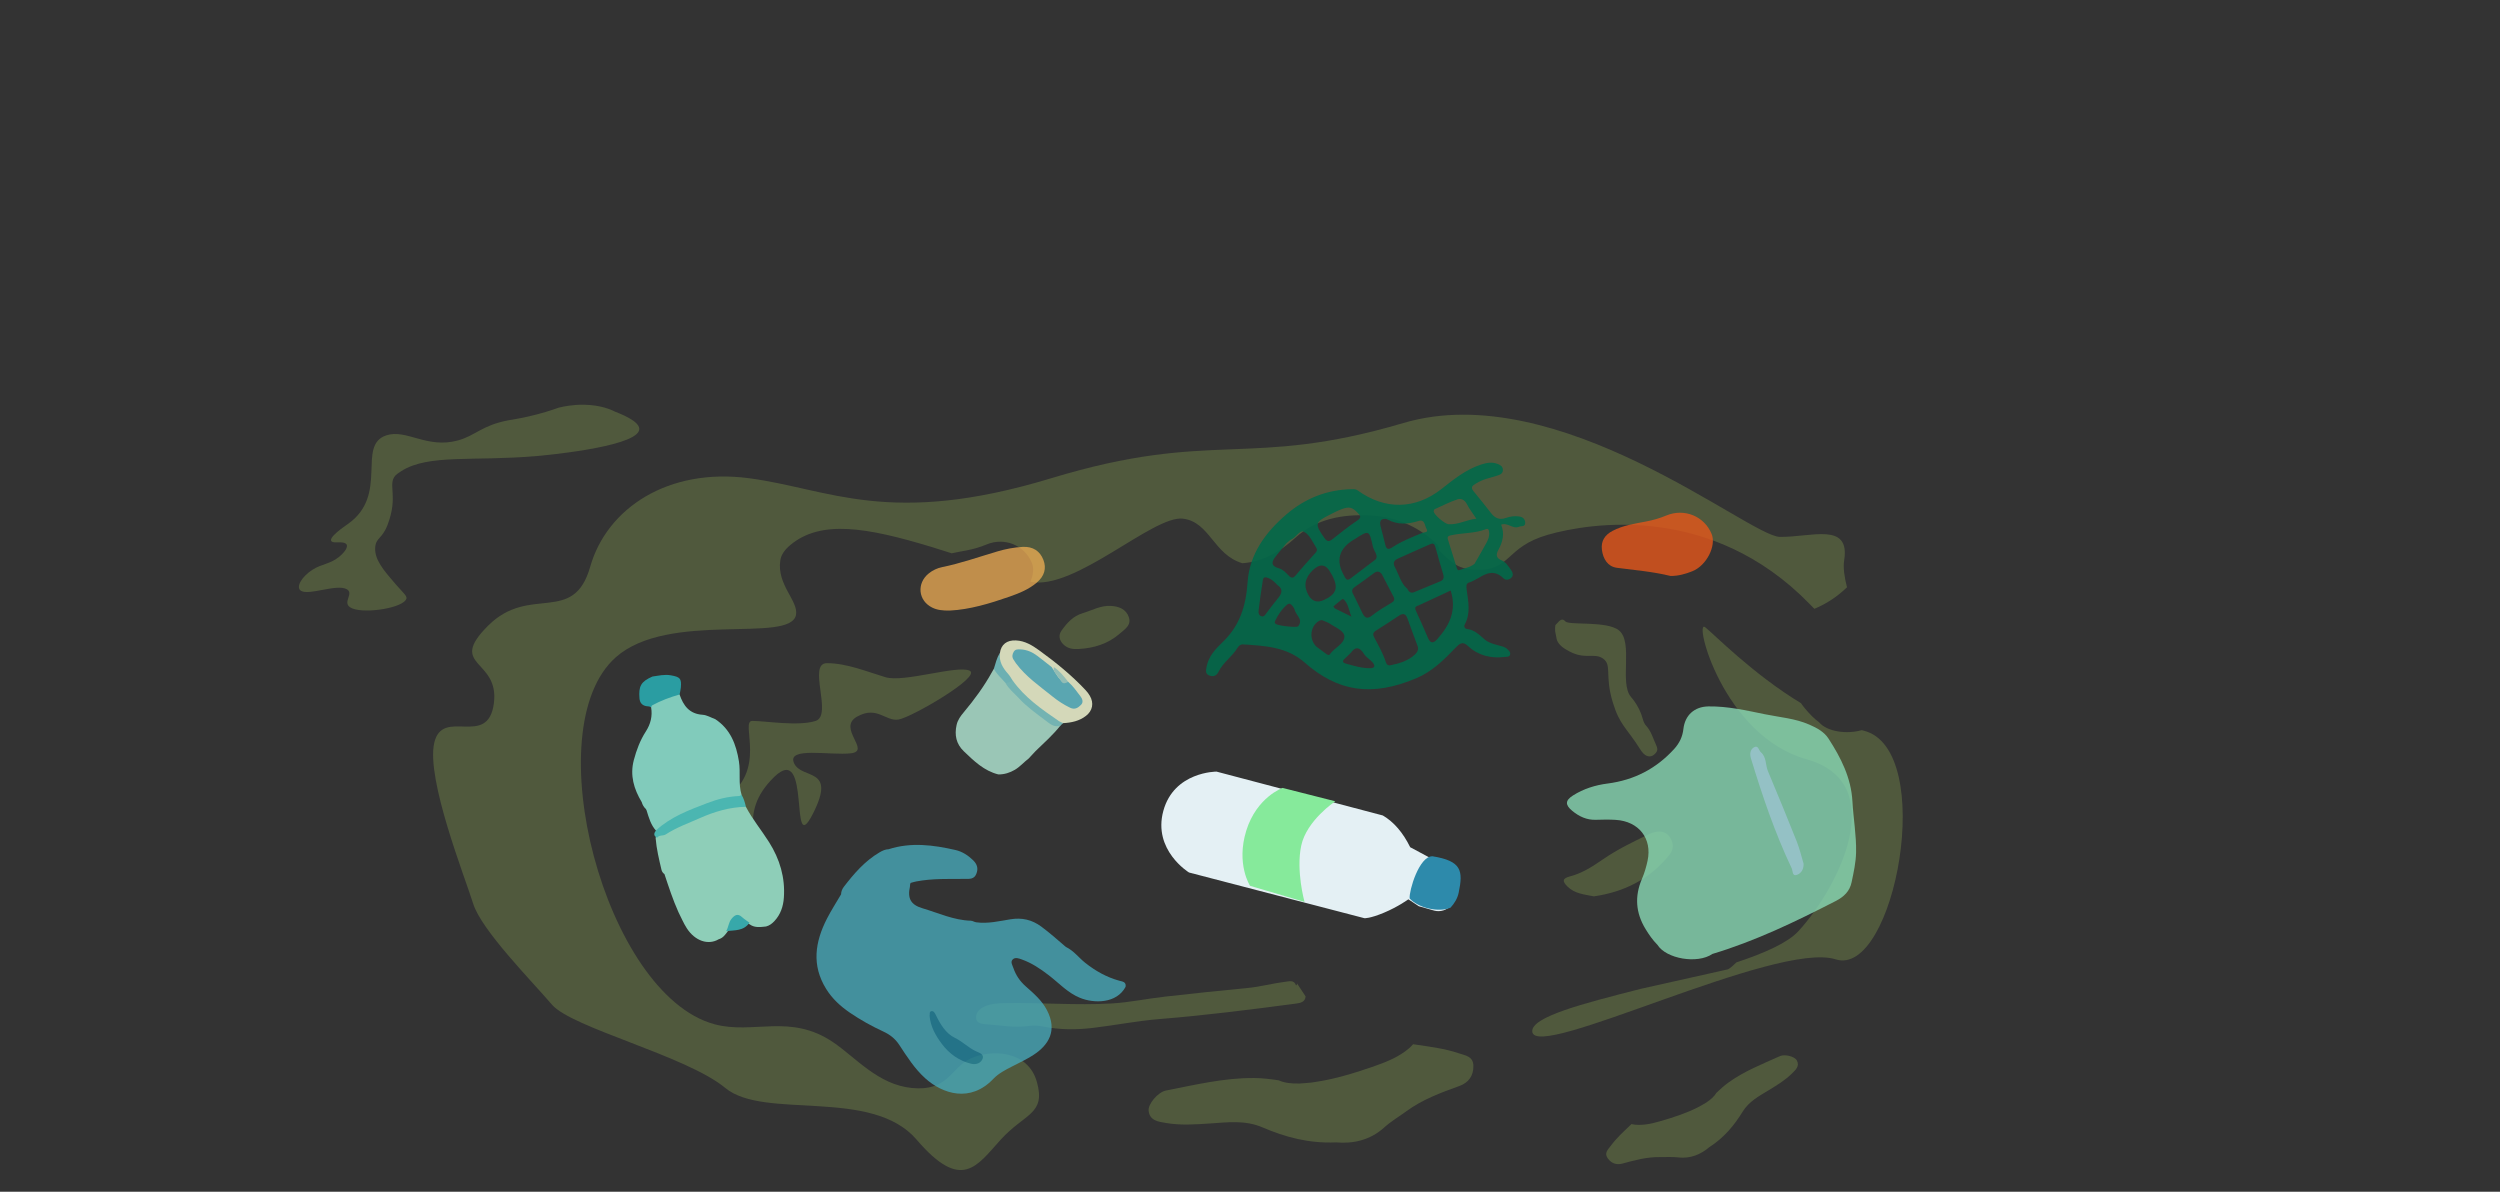 <?xml version="1.0" encoding="UTF-8"?><svg id="Layer_2" xmlns="http://www.w3.org/2000/svg" viewBox="0 0 3364.16 1603.68"><rect x="0" y="0" width="3364.16" height="1603.68" fill="#333333" stroke="none"/><g id="_2-scene"><g id="_2-waves"><path d="M828.76,884.36c71.18-62.86,234.54-17.8,242.36-56.81,3.73-18.63-26.14-40.68-21.08-73.59,1-6.52,4.84-13.24,13.12-20.24,41.11-34.78,103.21-24.11,190.53,2.34,10.35,3.13,19.23,5.95,26.98,8.51,6.41-1.44,12.91-2.55,19.35-3.77,9.56-1.81,18.69-4.43,27.57-8.13,24.2-10.06,51.19.91,60.98,24.91,2.93,7.18,1.81,16.49-2.02,25.25,59.26,12.55,165.14-89.65,205.18-84.9,36.2,4.29,41.16,48.46,80.09,60,27.99-2.13,50.33-15.11,71.55-34.43,28.17-25.66,64.05-31.91,101.17-29.78,33.12,1.9,62.41,13.83,86.97,36.61,2.11,1.95,3.87,3.47,4.44,6.62.26,1.45.55,2.88.86,4.29,14.44,13.14,22.88,24.87,49.37,25.62,47.5,1.35,39.07-30.66,96.42-47.16,57.35-16.49,220.4-42.56,352.38,92.89,2.24,2.3,4.42,4.52,6.53,6.66,16.18-6.68,30.78-16.29,43.9-28.94-3.42-13.62-5.4-26.5-3.81-36.26,8.5-52.26-45.02-30.83-86.58-31.58s-297.51-215.04-506.62-153.21c-209.12,61.83-255.3,7.92-473.7,74.26s-298.4,14.32-406.9,0-191.11,40.15-213.62,119.2c-22.5,79.05-81.26,23.28-137.28,79.16s15.79,44.28,7.64,104.88c-8.15,60.6-69.3,4.3-80.24,53.09-10.94,48.79,41.31,180.55,52.43,216.21s79.18,104.42,105.88,135.76,181.05,68.82,233.4,112.23,196.89-1.11,257.46,69.55,80.79,35.63,113.14,0,60.86-33.9,48.74-77.46c-12.12-43.57-62.36-44.17-89.19-31.77s-29.77,44.67-79.3,39.69c-45.2-4.55-74.91-40.51-105.32-61.26-58.33-39.79-107.56-10.17-160.43-24.59-146.88-40.07-240.98-397.89-132.35-493.82v-.03Z" fill="#50593d"/><path d="M2094.58,859.12c1.54,9.12,12.16,14.72,17.59,17.58,21.42,11.29,33.31,1.33,44.93,9.49,12.41,8.71,2.11,22.35,13.04,58.51,9.51,31.47,18.4,34.05,36.99,63.55,2.44,3.88,5.22,7.59,9.58,9.12,3.64,1.27,7.9.15,11.44-4.15,3.18-3.85,1.98-7.24.64-10.16-4.21-9.16-7.03-19.5-13.73-26.55-2.08-2.19-3.46-5.45-4.35-8.76-1.25-4.64-2.87-8.96-4.8-12.98-4.22-8.77-9.1-14.46-11.21-16.96-15.86-18.78,3.58-73.52-16.12-89.52-16.31-13.24-67.44-6.43-72.24-12.18-.25-.3-1.58-2.07-3.62-2.29-1.31-.14-2.86.43-4.77,2.19-1.65,1.74-3.3,3.48-4.95,5.22-.29,2.12-.52,5-.27,8.41,0,0,1.08,4.89,1.86,9.49h0Z" fill="#50593d"/><path d="M2447.89,971.99c-7.14-5.28-13.13-11.63-18.86-18.45-2.01-2.39-3.84-4.81-5.5-7.26-65.08-39.4-117.64-93.48-128.97-102.27-15.96-12.39,23.55,146.15,136.49,177.69,112.95,31.54,44.55,170.62-10.85,231.2-14.34,15.68-45.48,29.55-83.71,42.21-7.52,7.76-11.23,9.27-11.23,9.27l-75.29,16.86-42.06,9.42c-78.53,19.94-147.51,37.84-146.01,57.46,3.14,41.1,328.86-122.58,408.24-97.17,79.38,25.42,136.96-283.33,37.57-307.78-.82-.2-1.65-.43-2.47-.64-20.09,5.79-46.47,2.18-57.36-10.54h.01Z" fill="#50593d"/><path d="M1963.07,1417.39c-18.85-6.42-38.59-8.79-58.23-11.73-1.1-.17-2.2-.31-3.3-.45-1.67,1.97-3.57,3.89-5.77,5.74-13.38,11.31-29.36,17.8-45.65,23.5-26.75,9.36-53.73,17.7-80.31,21.55-3.13.55-6.31.95-9.55,1.19-3.75.39-7.49.69-11.21.87-11.53.21-20.4-.75-28.42-4.33-10.87-1.63-21.77-2.97-32.66-3.07-40.36-.38-79.54,9.14-118.87,16.81-10.89,2.12-24.49,18.2-23.44,27.34,1.56,13.57,13.54,14.63,23.44,16.35,19.69,3.41,39.59,1.93,59.44.64,23.68-1.55,46.94-4.8,70.49,5.33,30.29,13.02,62.22,21.7,98.56,20.14,22.59,1.98,45.69-2.46,65.3-20.24,8.96-8.12,19.65-14.32,29.45-21.54,21.72-16,46.64-25.1,71.69-34.17,11.94-4.33,18.86-13.42,18.67-26.97-.18-13.18-11.16-14.05-19.64-16.94v-.02Z" fill="#50593d"/><path d="M1012.32,1161.52c-15.16,25.06-97.71-49.49-37.9-86.55,59.8-37.06,20.7-104.87,37.93-104.87s61.88,7.58,85.26,0c23.37-7.58-11.54-77.7,15.16-77.7s54.12,11.58,78.97,18.95,96.45-16.64,113.08-8.84c16.64,7.79-77.7,62.54-95.39,65.7-17.69,3.16-29.06-19.16-56.22-3.79-27.16,15.37,19.58,46.12-8.21,49.28-27.8,3.16-86.76-9.32-76.44,13.34,10.32,22.66,57.91,4.13,25.27,68.15s-1.05-99.81-52.43-49.28c-51.38,50.54-13.9,90.55-29.06,115.61h-.02Z" fill="#50593d"/><path d="M1451.85,873.33c-7.94.52-15.3-.41-21.21-6.48-5.57-5.72-6.49-12.33-2.02-18.53,7.27-10.08,15.37-19.31,28.19-23.14,12.61-3.77,24.37-10.66,38.14-9.83,10.69.65,20.26,4.22,24,14.93,3.83,10.95-4.93,16.11-12.06,22.3-15.94,13.86-34.59,19.54-55.06,20.74h.02Z" fill="#50593d"/><path d="M2144.86,1206.2c-12.76-2.54-25.79-3.55-35.57-13.22-7.44-7.35-6.59-11.06,3.39-13.65,16.65-4.33,30.73-13.56,44.58-23.1,19.22-13.25,40.15-23.34,61.06-33.39,16.25-7.81,27.8-3.25,31.99,10.83,1.99,6.69-.33,12.33-3.99,16.87-26.16,32.5-60.78,49.8-101.47,55.66h.01Z" fill="#50593d"/><path d="M1745.41,1323.44c3.83,5.79,7.67,11.59,11.5,17.38-.55,7.03-6.07,8.76-12.36,9.59-61.29,8.14-122.59,15.95-184.15,20.89-30.08,2.41-60.02,8.4-90.09,11.97-22.27,2.64-44.45,2.55-66.19-1.84-6.04-1.22-12.71-1.83-18.88-.92-19.83,2.93-38.75-.83-58-2.18-6.14-.43-12.73-1.35-13.63-7.61-1-7,3.59-12.66,10.71-15.99,8.54-3.99,17.9-4.67,27-4.86,48.36-1,96.35,3.27,144.85.45,23.88-1.39,47.42-6.48,71.17-9.13,36.84-4.11,73.7-8.14,110.58-11.56,17.14-1.59,33.76-6.17,50.78-8.35,6.73-.86,12.63-2.78,15.29,4.63,0,0,.94-.16,1-.34.24-.69.29-1.42.42-2.14h0Z" fill="#50593d"/><path d="M2167.39,1542.1c7.6-10.47,17.19-19.11,26.52-28.03.52-.5,1.05-.99,1.58-1.47,1.62.42,3.35.72,5.21.89,11.34.99,22.25-1.54,33.03-4.62,17.7-5.05,35.15-10.72,50.69-18.63,1.87-.88,3.71-1.86,5.51-2.94,2.13-1.2,4.23-2.44,6.28-3.74,6.2-4.21,10.55-8.04,13.46-12.94,5.16-4.93,10.44-9.73,16.18-13.86,21.28-15.31,45.64-24.93,69.38-35.58,6.57-2.95,19.81.49,22.67,5.73,4.26,7.79-1.71,12.84-6.32,17.45-9.17,9.18-20.29,15.85-31.31,22.59-13.15,8.04-26.71,15.03-35.42,29.22-11.2,18.25-24.9,34.81-44.77,47.58-11.25,9.51-25.17,15.8-42.24,13.71-7.8-.96-15.79-.25-23.7-.41-17.52-.36-34.15,4.14-50.84,8.7-7.96,2.17-15.03-.06-20.01-7.32-4.84-7.06.66-11.64,4.08-16.35l.02.02Z" fill="#50593d"/><path d="M859.55,580.31c-10.16,22.05-129.98,32.75-137.78,33.42-85.54,7.33-144.82-2.97-181.52,20.05-4.08,2.56-6.99,4.83-7.87,5.78-11.46,12.3,4.31,27.67-11.06,67.23-7.3,18.79-15.6,16.52-16.45,30.24-.98,15.84,11.14,30.18,26.97,48.48,12.31,14.22,17.73,17.19,14.04,22.07-9.12,12.08-61.26,19.05-75.01,9.46-9.98-6.96,5.89-18.73-4.38-24.24-13.69-7.36-50.66,8.9-61.45,2.2-7.69-4.78,1.26-19.15,15.05-28.07,13.07-8.46,23.56-7.53,35.85-17.32,7.08-5.64,14.32-14.49,9.25-18.19-4.51-3.3-15.41-.07-18.87-2.8-5.9-4.68,17.7-20.65,21.39-23.21,56.4-39.17,11.6-106,52-119.53,26.96-9.03,54.63,18.16,96.18,6.87,24-6.52,32.18-20.32,68.16-27.18,7.25-1.38,13.83-2.14,26.69-5.06,17.88-4.05,31.92-8.66,41.13-11.97,6.85-1.69,19.1-4.13,33.88-3.92,22.8.33,36.92,6.79,41.8,9.3,17.06,6.57,36.65,16.32,32,26.41v-.02Z" fill="#50593d"/></g><g id="_2-plastic-bag-2" opacity=".8"><path d="M2230.24,1271.29c-6.27-6.3-11.23-13.48-15.87-21.08-13.39-21.94-14.92-44.28-4.73-67.86,3.32-7.67,5.67-15.89,7.43-24.07,6.42-29.86-11.69-53.06-42.83-55.01-8.81-.55-17.69-.42-26.52-.1-12.41.45-22.76-4.46-31.94-11.99-9.77-8.02-9.66-14,.92-20.73,14.08-8.95,30.04-13.95,46.36-16.05,35.87-4.61,65.64-19.91,89.89-46.64,7.07-7.79,11.19-16.46,12.34-26.78,2.06-18.46,14.73-30.11,33.72-30.39,25.88-.38,50.98,5.44,76.11,10.57,19.97,4.08,40.55,5.57,59.58,13.91,10.1,4.43,19.83,9.49,25.91,18.91,16.67,25.81,30.4,52.64,32.14,84.43,1.25,22.8,5.39,45.4,4.92,68.39-.28,13.81-3.23,27.07-6.04,40.39-2.56,12.16-10.22,19.56-21.58,25.39-53.63,27.53-107.78,53.72-165.74,71.1-19.97,13.8-62.15,6.74-74.08-12.4h.01Z" fill="#88d8b4"/><path d="M2427.05,1162.31c.23,8.62-4.27,13.31-9.09,14.99-6.41,2.23-5.34-5.46-6.9-8.75-22.64-47.69-39.51-97.54-54.86-147.96-1.87-6.15-1.04-11.95,4.06-14.97,5.82-3.44,6.37,4.11,9.32,6.67,7.72,6.7,5.96,17.04,9.47,25.42,13.14,31.36,26.14,62.79,38.67,94.39,4.11,10.36,6.63,21.35,9.32,30.21h.01Z" fill="#ade5ea"/></g><g id="_2-bottle-2"><path d="M1836.09,1235.6l-83.62-21.79-152.48-39.73s-49.01-29.95-34.53-82.93c14.48-52.97,71.57-52.82,71.57-52.82l223.75,59.01c14.93,8.75,27.18,23.06,36.85,42.72l25.89,13.85,25.91,6.33s21.05,3.69,12.46,38.58c-8.59,34.89-32.65,26.35-32.65,26.35l-19.9-5.61-14.16-9.39s-13.58,9.98-32.8,18.02c-19.22,8.04-26.29,7.42-26.29,7.42h0Z" fill="#e4f0f4"/><path d="M1755.47,1213.68l-73.34-21.67s-19.03-29.3-5.05-74.29,48.82-57.46,48.82-57.46l70.95,18s-38.6,25.67-45.84,59.69c-7.24,34.02,4.46,75.73,4.46,75.73h0Z" fill="#86ea9b"/><path d="M1896.92,1209.05c12.08,12.94,39.04,19.05,54.91,12.44,5.39-5.73,9.47-12.63,11.03-20.06,6.3-30,3.96-42.82-35.18-49.18-18.04-.37-31.76,46.57-30.76,56.81h0Z" fill="#2d8aab"/></g><g id="_2-bottle-1"><path d="M912.9,1227.33c-7.43-16.6-13.07-33.86-18.77-51.09-2.03-1.43-3.43-3.35-3.99-5.75-3.33-14.17-6.76-28.33-7.91-42.91.41-2.21,1.45-3.94,3.66-4.78,22.5-8.53,43.37-20.76,65.99-29.03,12.73-4.65,25.81-7.86,39.13-10.12,4.41-.75,8.98-1.69,12.73,2.04,8.87,16.92,21.13,31.62,31.26,47.72,14.36,22.83,21.71,47.43,19.83,74.5-.83,11.91-4.46,22.76-12.82,31.67-3.14,3.35-6.66,6.02-11.19,7.16-7.48.77-15.03,2.06-21.81-2.74-3.9-2.12-7.67-4.45-11.34-6.97-5.71-3.91-8.17-3.28-12.08,2.65-2.89,4.39-3.53,9.86-6.68,14.14-3.16,4.22-6.26,8.54-11.73,10.06-13.98,8.38-31.89,2.48-43.02-14.82-4.4-6.83-7.54-14.47-11.25-21.74h-.01Z" fill="#8eceb8"/><path d="M914.5,934.56c5.07,15.03,13.19,26.14,30.97,27.29,5.78.37,11.36,3.85,17.04,5.91,20.4,13.45,28.16,33.89,31.84,56.79,2.39,14.88-.98,30.16,3.52,44.84-.49,5.64-5.24,4.31-8.44,4.77-33.26,4.87-63.17,18.38-91.99,34.94-4.93,2.83-7.52,9.19-14.21,9.21-7.39-7.87-10.1-17.96-13.18-27.88-.29-.56-.58-1.13-.87-1.69-2.82-2.56-4.62-5.73-5.64-9.37-10.53-17.54-16.07-35.92-10.63-56.56,3.59-13.63,8.54-26.67,16.16-38.49,6.48-10.04,9.06-20.64,7.14-32.38-1.56-3.23.6-4.99,2.83-6.38,9.42-5.89,20.2-8.5,30.45-12.39,1.78-.68,3.62-.09,5.01,1.4h0Z" fill="#81cbbb"/><path d="M882.72,1117.44c19.73-18.21,44.39-27.31,68.79-36.68,13.49-5.19,27.53-8.87,42.14-9.53,1.63-.07,3.11-.53,4.21-1.84,3,5.06,4.62,10.61,5.87,16.3-21.81.35-42.32,6.5-61.96,15.21-15.45,6.85-31.52,12.57-45.79,21.87-3.7,2.41-8.87.46-11.78,4.54-5.09-2.59-4.34-6.07-1.49-9.86h.01Z" fill="#4bb6b1"/><path d="M914.5,934.56c-12.82,3.64-25.27,8.22-36.97,14.65-.72.4-.89,1.79-1.32,2.72-1.97-1.7-4.47-1.23-6.75-1.71-5.59-1.18-8.45-4.68-8.94-10.47-1.4-16.56,2.13-22.64,17.43-29.36,8.25-1.11,16.26-3.21,24.9-1.62,12.27,2.26,14.39,4.11,13.34,16.48-.27,3.13-1.11,6.21-1.69,9.31h0Z" fill="#2a9da2"/><path d="M1008.55,1241.62c-7.73,11.4-20.06,10.04-31.43,11.33,3.3-5.07,3.2-11.61,7.15-16.39,4.06-4.91,8.25-8.03,14.28-2.41,3.02,2.82,6.65,5,10,7.46h0Z" fill="#37a8aa"/></g><g id="_2-plastic-bag-1" opacity=".8"><path d="M1195.65,1142.81c30.15-9.74,60.2-5.81,90.13,1.02,9.11,2.08,16.9,7.18,23.63,13.7,5.43,5.26,7.47,11.13,4.28,18.67-2.97,7.02-8.79,6.47-14.46,6.5-22.11.15-44.27-.74-66.18,3.4-2.52.48-4.99,1.28-7.48,1.94-1.32,1.44-.7,3.29-1.07,4.94-3.53,15.94,1.01,24.57,16.91,29.26,21.41,6.32,41.98,16.07,64.87,16.72,2.55.07,4.81,1.8,7.38,2.15,15.68,2.15,30.91-1.59,46.15-4.07,15.43-2.51,28.95.59,41.45,9.86,11.56,8.58,22.29,18.12,33.19,27.48,10.39,4.83,17.06,14.21,25.75,21.13,13.86,11.03,28.84,19.48,45.96,24.19,4.05,1.11,9.72,1.41,8.48,8.3-12.14,22.67-42.52,22.48-61.46,14.7-16.41-6.73-28.15-19.83-41.81-30.3-11.26-8.64-22.87-16.54-36.33-21.3-4.01-1.42-8.83-3.37-12.27-.02-3.4,3.32-.39,7.7.84,11.34,3.28,9.7,8.76,17.82,16.58,24.78,10.7,9.51,21.65,18.73,28.59,31.98,14.54,27.76,2.26,47.15-18.1,60.39-9.14,5.94-19.13,10.61-28.87,15.58-9.03,4.61-18.21,9.37-25.12,16.63-30.79,32.37-68.1,20.42-91.59-.75-14.34-12.92-24.53-29.03-34.94-44.89-5.52-8.41-12.53-13.9-21.37-17.99-15.71-7.26-30.81-15.62-45.12-25.41-12.72-8.71-23.71-18.7-32.01-32.11-19.77-31.92-14.81-63.16,1.07-94.3,5.74-11.26,12.67-21.91,19.06-32.84.12-3.85,1.49-7.22,3.82-10.25,13.71-17.83,28.29-34.75,48.06-46.32,3.76-2.2,7.56-3.99,11.98-4.14v.03Z" fill="#47a7b8"/><path d="M1250.95,1367.2c.45-2.55-.73-6.12,2.72-6.55,2.73-.34,4.35,2.59,5.47,4.89,6.12,12.58,13.48,25.17,25.99,31.18,10.37,4.98,18.07,13.33,28.36,17.99,4.18,1.89,10.86,3.92,8.87,9.68-2.08,6.05-8.56,8.65-15.16,7.11-16.65-3.89-29.95-13.61-39.91-26.93-8.21-10.98-15.13-23.17-16.34-37.36h0Z" fill="#21839d"/></g><path id="_2-litter-2" d="M1278.21,821.6c-9.74.18-17.09-.69-23.78-3.99-18.88-9.3-21.2-32.51-4.78-45.88,5.32-4.33,11.57-7.24,18.04-8.56,25.41-5.18,49.78-13.87,74.57-21.18,11.04-3.26,22.38-5.43,33.88-6.07,13.67-.76,23.27,5.48,27.89,17.39,4.43,11.42,1.5,21.92-8.96,30.76-10.66,9.01-23.38,14.18-36.36,18.72-26.88,9.4-54.06,17.54-80.5,18.8h0Z" fill="#fdb556" isolation="isolate" opacity=".7"/><path id="_2-litter-1" d="M2248.01,775.06c-23.78-5.87-48.12-7.85-72.31-11.02-12.22-1.6-18.55-12-20.06-24.19-1.45-11.69,3.74-19.87,14.15-25.38,14.11-7.48,29.67-9.75,44.94-12.65,9.56-1.81,18.69-4.43,27.58-8.13,24.2-10.06,51.2.91,60.99,24.91,6.52,15.98-6.97,42.48-25.85,50.04-9.34,3.74-19.04,6.49-29.44,6.42h0Z" fill="#e4561b" isolation="isolate" opacity=".8"/><g id="_2-cup" opacity=".9"><path d="M1384.14,1020.78c-6.36,4.8-11.54,11.05-18.49,15.12-6.84,4-14.19,6.31-22.2,6.23-19.25-4.79-32.81-18.08-46.49-31.16-10.29-9.84-12.71-21.87-9.71-35.42,1.49-6.73,5.39-12.01,9.67-17.12,14.17-16.92,27.21-34.62,37.9-53.98.83-1.51,1.7-3,2.56-4.49,1.94-.81,2.21.99,2.93,1.95,4.29,5.75,9.89,10.4,13.81,16.46,9.83,11.02,19.4,22.22,31.07,31.5,7.31,5.81,14.36,11.97,21.94,17.45,5.63,4.07,10.95,9.01,18.86,7.61.79-.14,1.36.59.93,1.55-9.98,12.48-21.86,23.13-33.32,34.15-3.36,3.23-6.11,6.95-9.45,10.16h-.01Z" fill="#a5d6c4"/><path d="M1345.53,878.82c1.57-11.59,9.33-17.59,21.58-17.03,12.14.55,22.04,6.67,31.29,13.36,22.31,16.13,43.67,33.48,62.54,53.65,2.12,2.26,4.04,4.8,5.6,7.47,5.74,9.81,3.8,20.12-5.21,27.07-9,6.95-19.61,9.19-30.7,9.76-2.94.83-5.27-.47-7.64-1.99-14.67-9.42-28.5-19.92-41.66-31.34-8.05-6.98-14.1-15.65-20.56-23.99-3.37-4.72-6.87-9.33-10.5-13.85-5.57-6.93-8.08-14.41-4.75-23.12h.01Z" fill="#e5eac8"/><path d="M1362.37,915.23c16.42,23.39,39.47,39.26,62.55,55.1,1.73,1.19,3.82,1.87,5.74,2.78-1.25,1.12-2.49,2.24-3.74,3.35-8.48,2.9-14.31-2.63-20.06-6.97-12.53-9.46-25.46-18.58-36.1-30.24-6.08-6.66-13.47-12.24-17.87-20.39,2.59-2.7,5.87-3.61,9.48-3.63Z" fill="#7bc1c0"/><path d="M1362.37,915.23c-2.64,2.58-5.79,3.82-9.48,3.63-5.26-6.23-11.68-11.51-15.5-18.92,2.44-7.15,3.71-14.75,8.15-21.12-1.46,11.49,4.03,20.15,11.24,28.23,2.18,2.44,3.74,5.43,5.59,8.18Z" fill="#73bec0"/><path d="M1437.48,917.58c6.44,5.5,11.13,12.51,16.25,19.12,2.68,3.46,4.62,8.03,1,11.75-4.22,4.33-8.65,6.82-14.62,3.97-8.68-4.14-16.66-9.39-24.11-15.41-17.13-13.83-35.44-26.38-48.8-44.35-1.28-1.71-2.42-3.53-3.53-5.36-2.21-3.64-1.35-7.3.68-10.52,2.02-3.21,5.57-3.05,8.94-2.91,8.5.37,15.91,3.66,22.58,8.68,6.53,4.92,12.88,10.08,19.31,15.13,2.52,3.84,4.84,7.79,7.42,11.6,3.74,5.51,8.08,8.82,14.89,8.3h-.01Z" fill="#5eb2bf"/><path d="M1437.48,917.58c-6.42,3.16-7.59,2.68-11.89-4.25-1.57-2.52-3.29-4.97-5.2-7.16-2.14-2.44-2.77-5.23-2.38-8.5,7.82,4.93,13.62,12.45,19.48,19.9h-.01Z" fill="#9cccc3"/></g><g id="_2-net" opacity=".9"><path d="M2014.77,624.13c-7.11-2.66-14.09-1.44-21.2.81-20.82,6.58-37.34,20.12-54.02,33.23-34.87,27.39-75.85,28.33-112.56,1.8-2.6-1.88-4.92-1.75-7.79-1.7-33.5.59-62.88,12.28-88.08,33.86-28.25,24.18-49.78,53.55-52.32,91.57-2.11,31.59-10.55,58.55-33.91,80.76-9.43,8.97-18.77,19.04-21.27,32.85-.82,4.51-2.31,9.86,4.44,11.94,5.64,1.74,9.25-.38,11.73-5.42,6.13-12.47,18.24-20.21,25.37-31.92,1.66-2.73,4.06-5.01,7.83-4.76,29.31,1.93,58.57,3.28,82.48,24.28,44.7,39.28,90.21,46.81,150.85,21.05,20.95-8.9,37.19-24.91,52.75-41.24,4.89-5.13,9.22-8.64,16.07-2.18,14.05,13.27,31.19,17.26,50.07,14.92,2.69-.33,5.94.45,6.88-3.28.83-3.31-1.72-5.12-3.65-7.09-2.96-3.02-6.98-3.79-10.85-4.85-6.97-1.91-14.16-3.52-19.8-8.32-7.02-5.97-13.38-12.75-23.31-13.94-3.44-.41-4.96-3.31-3.37-6.28,8.28-15.38,4.49-31.28,2.49-47.13-.46-3.66-1.06-7.96,3.33-9.27,15.09-4.51,28.55-22.99,46.48-5.42,3.01,2.95,7.97,1.93,10.84-1.53,2.69-3.25,1.15-6.95-1.02-10.01-3.49-4.92-6.89-10.42-12.53-12.75-8.01-3.31-7.65-8.19-4.28-14.36,5.81-10.63,8.47-21.63,3.59-33.67,8.93-3.5,15.68,6.42,24.13,2.75,3.04-1.32,8.05.41,8.25-4.86.19-5.08-2.92-8.19-7.99-8.95-6.08-.91-12.16-.09-17.81,1.92-8.53,3.03-14.66.6-19.98-6.27-7.85-10.14-15.93-20.09-24.04-30.02-4.71-5.77.47-7.91,3.86-10.12,8.54-5.58,18.6-7.37,28.13-10.42,4.1-1.31,7.82-2.78,7.82-7.73s-3.84-6.85-7.63-8.27l.02.02ZM1859.07,699.31c2.77-1.31,5.76-1.51,8.19-.18,13.64,7.44,27.4,6.36,41.66,1.89,8.4-2.64,8.16,6.1,10.55,10.24,3.35,5.79-3.03,4.79-5.7,5.91-13.62,5.71-27.49,10.94-39.87,19.16-5.42,3.6-8.35,3.23-9.85-3.63-1.79-8.2-4.22-16.25-6.22-24.41-.76-3.1-1.32-6.33,1.25-8.99h-.01ZM1782.18,723.92c-13.31-18.97-12.9-21.22,7.47-31.41,5.35-2.68,10.68-5.54,16.29-7.56,9.6-3.46,13.74-2.29,20.51,4.61,3.78,3.69,6.57,6.52-.13,10.99-11.62,7.76-22.58,16.54-33.57,25.21-4.63,3.65-7.29,2.84-10.57-1.83h0ZM1821.32,726.42c.68-.42,1.42-.75,2.09-1.19,18.69-12.05,19.15-12.15,23.94,9.96,1.36,6.26,8.06,12.88,3.58,17.73-13.03,9.89-23.57,17.85-34.06,25.87-3,2.29-5.12,1.36-6.84-1.56-.61-1.03-1.12-2.13-1.7-3.18-10.96-19.7-6.63-35.58,12.99-47.64h0ZM1859.58,772.86c5.15,9.95,10.26,19.93,15.48,29.84,2.09,3.97,1.29,6.22-2.81,8.61-8.97,5.25-18,10.62-26.1,17.08-6.83,5.45-9.96,2.3-12.84-3.41-4.33-8.58-8.13-17.44-12.65-25.92-2.26-4.24-.94-6.76,2.35-9.13,8.44-6.08,17.04-11.95,25.28-18.28,4.47-3.43,7.84-3.37,11.28,1.2h.01ZM1716.79,748.55c4.71-5.98,9.6-11.82,14.09-17.32,2.63-2.11,4.57-4.38,7.05-5.51,6.21-2.83,11.27-12.75,16.45-10.31,7.83,3.7,11.64,13.58,16.64,21.23,2.82,4.31-.18,6.54-2.56,9.22-8.25,9.3-16.68,18.44-24.56,28.05-3.44,4.2-6.03,4.58-9.64.73-3.86-4.12-7.97-8.41-13.42-9.93-11.46-3.19-9.59-9.13-4.05-16.15h0ZM1696.91,829.08c-3.03-1.22-3.62-4.52-3.29-7.17,1.71-13.9,3.57-27.8,5.82-41.62.75-4.61,4.43-3.59,7.63-2.34,4.63,1.81,8,5.25,12.24,9.58,6.96,4.62,6.27,10.58.57,17.35-5.41,6.42-10.4,13.2-15.46,19.91-1.94,2.57-3.5,5.91-7.5,4.3h0ZM1716.93,839.76c-1.68-1.15-1.89-2.45-1.14-4.02,4.01-8.36,9.01-16.01,16.2-22.03,3.73-3.12,5.64.02,7.68,2.22.89,1.55,2.12,2.85,2.42,4.34,1.52,7.54,12.2,13.21,4.81,22.51-1.74,2.18-26.59-.73-29.96-3.03h-.01ZM1789.76,880.22c-1.79,2.58-4.24.39-6.17-1.06-4.47-3.35-8.98-6.65-12.17-9.01-10.75-10.38-7.9-28.61,4.02-34.83,1.97-1.03,3.67-1.01,5.61-.04,2.85,1.43,6.09,2.27,8.66,4.07,7.41,5.18,19.71,9.5,19.4,17.67-.38,9.66-13.44,14.65-19.35,23.18v.02ZM1847.35,891.78c3.13,3.85,3.21,7.26-3.55,7.38-11.33.19-21.9-3.2-32.59-6.14-4.01-1.1-5.54-3.13-1.78-6.54,2.36-2.15,4.61-4.41,8.28-7.93,5.19-7.59,11.2-9.28,17.93,1.6,2.81,4.55,8.26,7.38,11.72,11.63h-.01ZM1760.9,801.11c-7-12.12-5.17-23.35,5.48-33.69,10.01-9.72,18.22-8.39,24.62,3.98.55,1.06,1.23,2.06,1.79,3.12,8.53,16.43,5.58,25.28-11.52,32.99-8.39,3.79-15.58,1.89-20.37-6.4h0ZM1818.6,829.75c-8.33-4.08-15.32-7.48-22.28-10.97-.61-.3-.92-1.2-2.04-2.73,4.55-3.51,12.11-10.85,13.24-9.97,6.93,5.41,7.27,14.75,11.07,23.66h.01ZM1907.48,868.97c1.91,4.98-.13,8.42-3.17,11.56-9.24,8.64-20.59,12.04-32.45,14.56-4.24.9-5.92-.8-7.04-4.25-3.71-11.47-9.65-21.91-15.29-32.46-2.26-4.22-2.51-6.98,2.11-9.82,10.54-6.49,20.82-13.4,31.13-20.24,5.33-3.53,8.92-2.24,11.06,3.58,4.55,12.36,8.91,24.79,13.64,37.08h.01ZM1933.51,860.65c-4.86,5.35-8.74,4.98-11.7-1.71-5.51-12.44-10.72-25.02-16.55-37.3-2.73-5.74,1.74-6.01,4.65-7.38,13.75-6.51,27.58-12.85,42.19-19.63,8.56,27.1-1.76,47.49-18.58,66.03h-.01ZM1942.06,772.8c1.46,4.77.27,7.76-4.2,9.61-11.47,4.75-22.95,9.47-34.42,14.22-3.85,1.59-7.06,1.3-9.61-4.28-8.65-7.09-11.36-19.23-17.01-29.72-2.79-5.19-.58-8.68,3.87-10.73,14.54-6.71,29.26-13.02,43.86-19.6,4.02-1.81,5.82-.41,6.91,3.53,3.41,12.36,6.84,24.71,10.6,36.97h0ZM2003.86,716.05c.72,5.51-1.36,10.33-3.86,14.89-5.36,9.8-11.03,19.44-15.8,27.79-6.89,5.44-14.05,5.73-20.28,8.38-2.39,1.01-3.21-1.68-3.79-3.55-3.94-12.6-7.78-25.22-11.77-37.8-1.29-4.06,1.17-4.76,4.18-5.44,15.61-3.5,32.02-2.31,47.22-8.3,3.35-1.32,3.76,1.49,4.1,4.04h0ZM1973.83,678.21c3.38,6.65,8.1,12.63,12.84,19.81-13.29,1.32-24.54,8.4-37.67,7.37-4.68-.37-19.73-12.92-19.75-17.37,0-.97.64-2.49,1.4-2.83,10.08-4.6,20.03-9.68,30.48-13.23,4.74-1.61,9.77.47,12.71,6.26h0Z" fill="#026849"/></g></g></svg>
